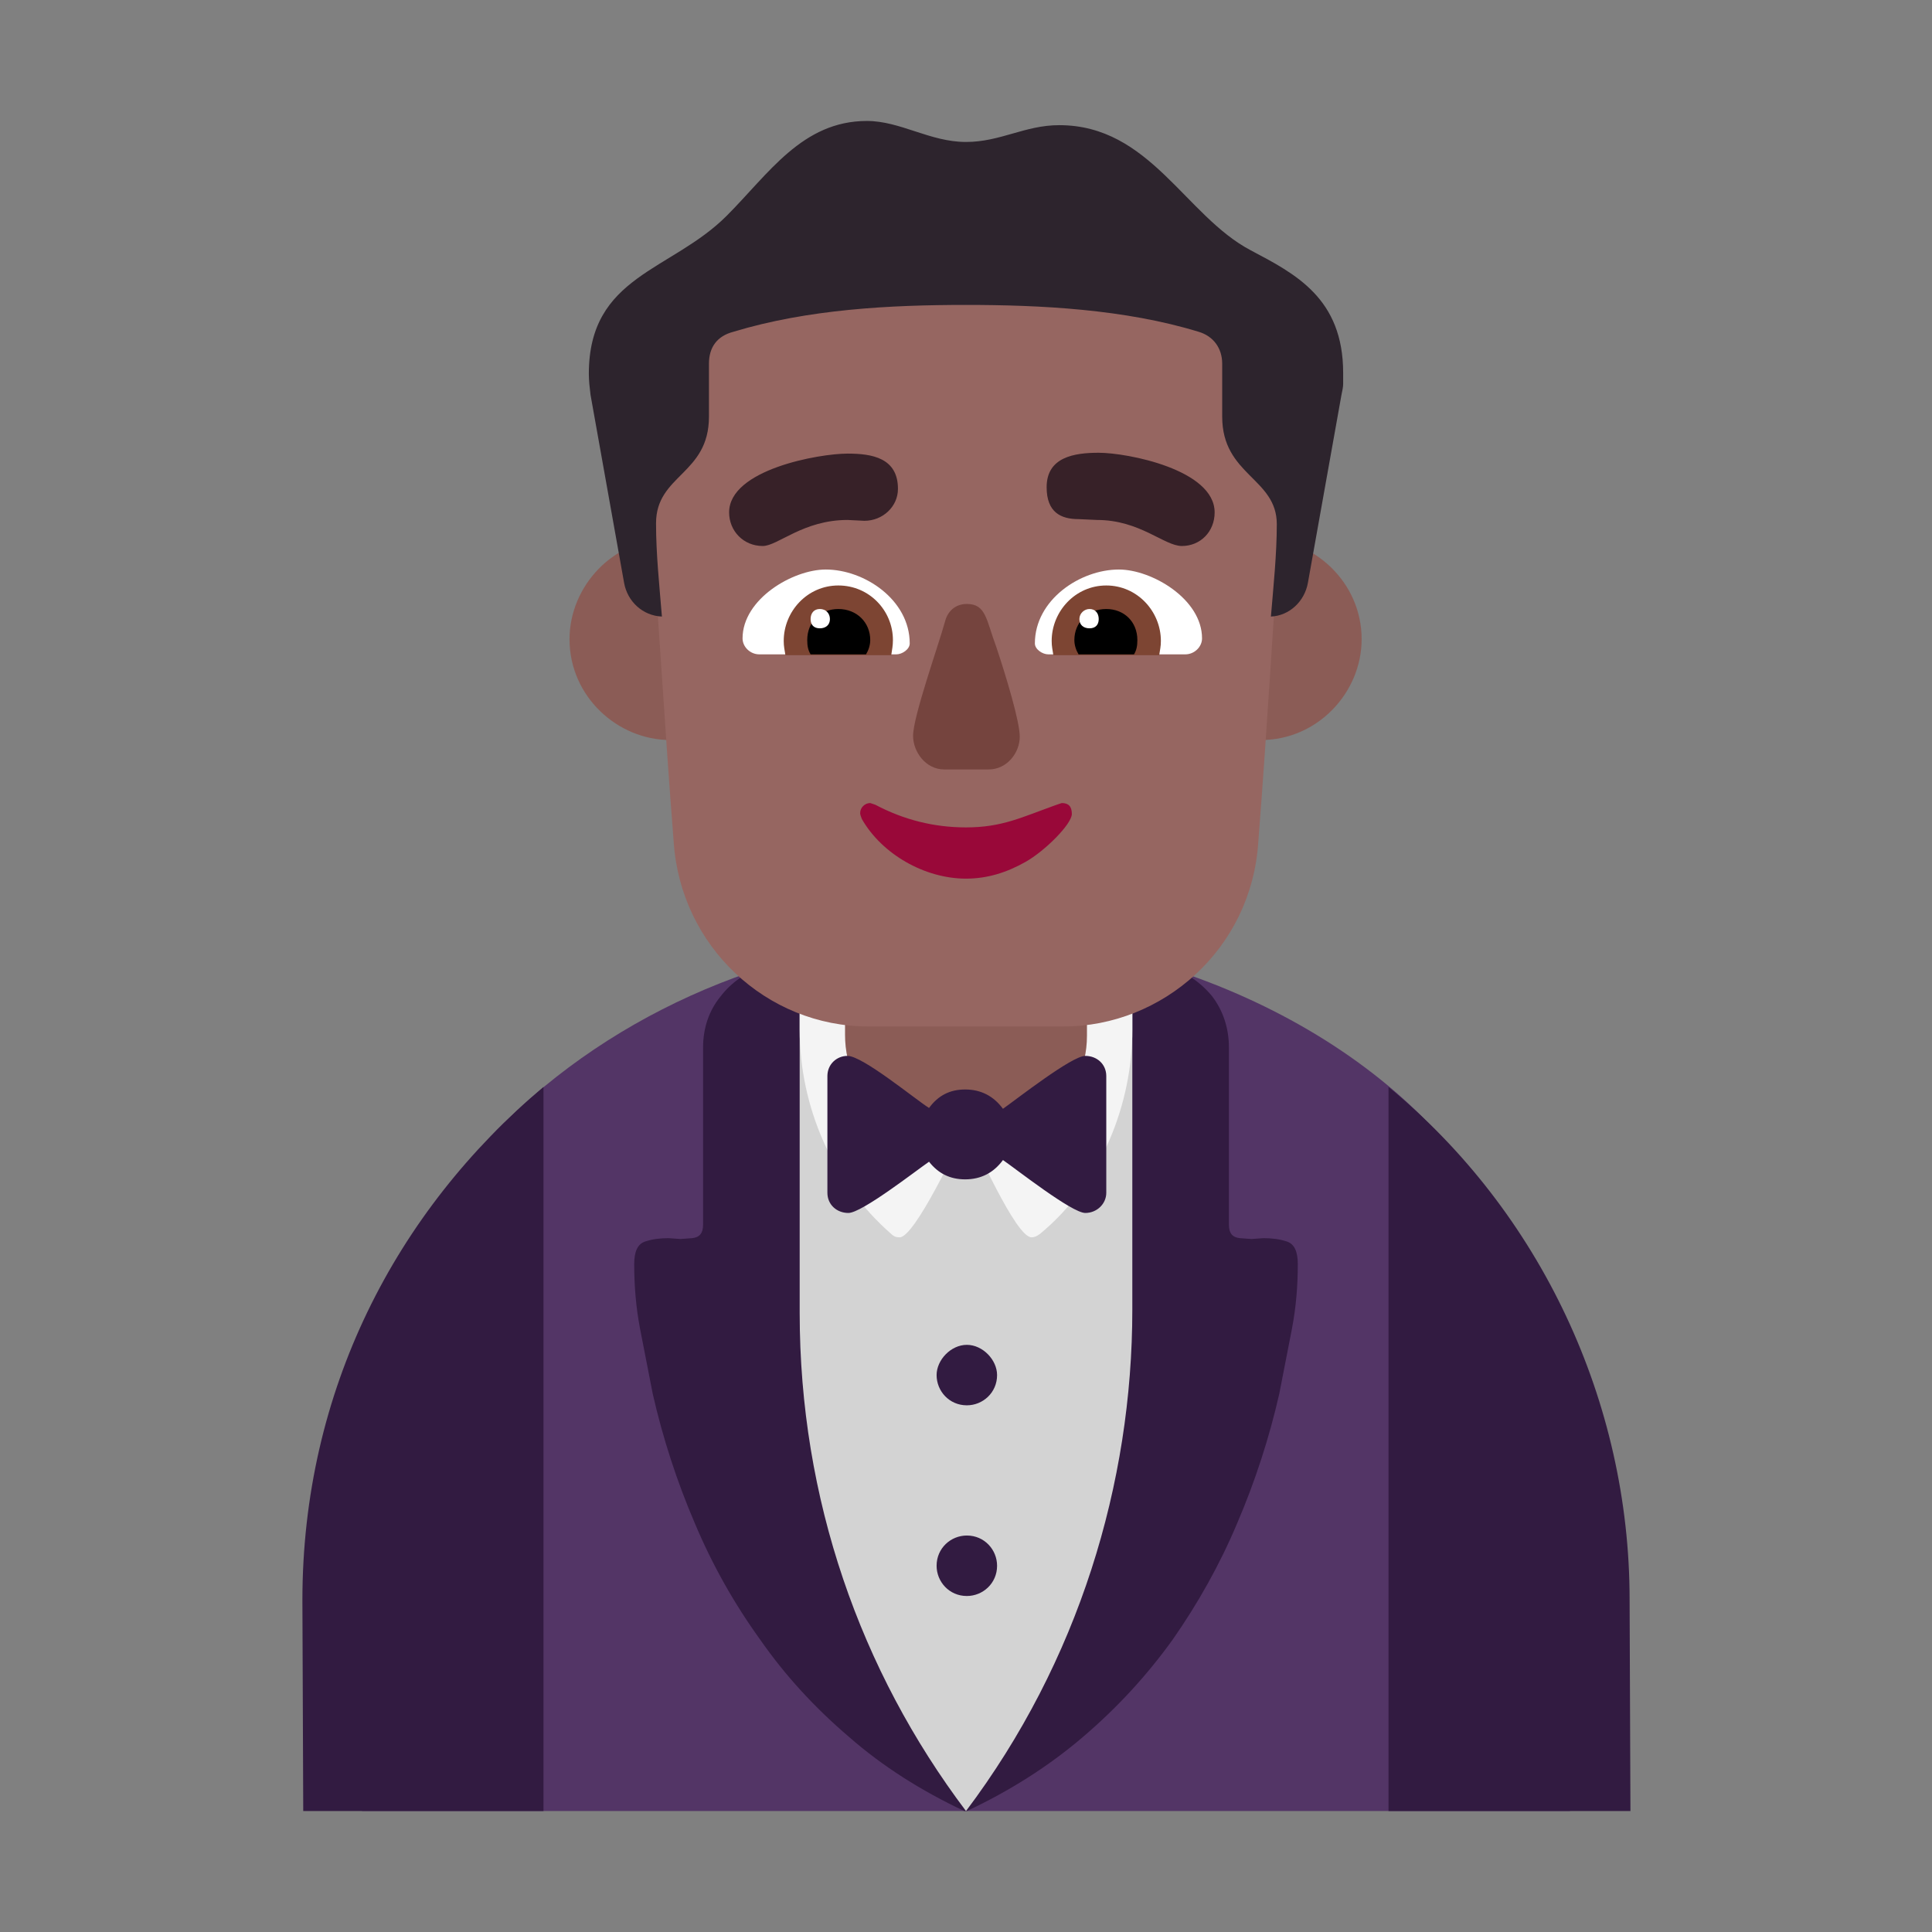 <svg version="1.1" xmlns="http://www.w3.org/2000/svg" viewBox="0 0 2300 2300"><rect x="0" y="0" width="2300" height="2300" fill="#808080" stroke="none"/><g transform="scale(1,-1) translate(-256, -1869)">
		<path d="M2125-287l0 251c0 165-12 322-90 463-110 199-382 328-629 328-200 0-401-79-544-217-161-153-175-373-175-574l0-251 1438 0 z" fill="#533566"/>
		<path d="M2197-287l-1 252c0 235-106 461-287 610l0-862 288 0 z M903-287l0 862c-176-148-287-362-287-611l1-251 286 0 z M1407-287c51 24 97 53 138 88 41 35 76 73 107 116 30 43 56 89 77 139 21 49 38 101 50 154l15 77c5 26 7 52 7 77 0 15-4 24-13 27-9 3-18 4-28 4l-14-1-14 1c-9 1-13 6-13 16l0 211c0 23-7 44-20 61-14 17-32 29-53 36-37 13-77 23-118 29-42 5-83 8-123 8-39 0-80-3-121-8-41-6-81-16-118-29-21-7-39-19-52-36-14-17-21-38-21-61l0-211c0-10-4-15-13-16l-14-1-14 1c-10 0-19-1-28-4-9-3-13-12-13-27 0-25 2-51 7-77l15-77c12-53 29-105 50-154 21-50 47-96 78-139 30-43 65-81 106-116 40-35 86-64 137-88l3 0 z" fill="#321B41"/>
		<path d="M1406-287c134 178 198 390 198 597l0 375-396-4 0-375c0-221 72-426 198-593 z" fill="#D3D3D3"/>
		<path d="M1484 396c3 0 6 1 10 4 74 61 110 156 110 243l0 184-396 0 0-184c0-91 39-182 109-243 3-3 6-4 10-4 18 0 69 109 79 130 11-19 59-130 78-130 z" fill="#F4F4F4"/>
		<path d="M1406 503c72 0 144 54 144 133l0 165c0 77-68 134-144 134-75 0-144-55-144-133l0-165c0-77 68-134 144-134 z" fill="#8B5C56"/>
		<path d="M1407-31c19 0 36 15 36 36 0 19-15 36-36 36-19 0-36-15-36-36 0-19 15-36 36-36 z M1407 196c19 0 36 15 36 36 0 18-17 36-36 36-19 0-36-18-36-36 0-19 15-36 36-36 z M1548 425c14 0 25 11 25 24l0 139c0 14-11 24-25 24-16 0-81-51-98-63-11 15-26 23-45 23-18 0-32-7-43-22-16 10-79 62-97 62-13 0-24-10-24-24l0-139c0-14 11-24 25-24 16 0 80 50 96 61 11-14 25-21 43-21 19 0 34 8 45 23 16-11 82-63 98-63 z" fill="#321B41"/>
		<path d="M1757 988c68 0 120 57 120 120 0 68-57 120-120 120-68 0-120-57-120-120 0-68 57-120 120-120 z M1054 988c68 0 120 57 120 120 0 68-57 120-120 120-68 0-120-57-120-120 0-68 57-120 120-120 z" fill="#8B5C56"/>
		<path d="M1522 647c118 0 224 92 232 220 11 141 18 268 28 409l1 14 0 13c0 188-151 350-345 350l-64 0c-48 0-93-9-135-28-140-61-211-189-211-336l1-13c11-139 18-270 29-409 8-124 110-220 232-220l232 0 z" fill="#966661"/>
		<path d="M1667 1090l-163 0c-7 0-16 6-16 13 0 52 54 88 100 88 39 0 99-35 99-82 0-10-9-19-20-19 z M1323 1090c7 0 16 6 16 13 0 52-54 88-100 88-39 0-99-35-99-82 0-10 9-19 20-19l163 0 z" fill="#FFFFFF"/>
		<path d="M1636 1089l-126 0c-1 7-2 10-2 17 0 35 28 66 65 66 37 0 65-31 65-66 0-7-1-10-2-17 z M1317 1089c1 7 2 11 2 18 0 35-28 65-65 65-37 0-65-31-65-66 0-7 1-10 2-17l126 0 z" fill="#7D4533"/>
		<path d="M1606 1090l-66 0c-3 5-5 11-5 17 0 21 16 37 38 37 21 0 37-15 37-37 0-7-1-12-4-17 z M1287 1090c3 5 5 11 5 17 0 21-16 37-38 37-21 0-37-15-37-37 0-7 1-12 4-17l66 0 z" fill="#000000"/>
		<path d="M1553 1121c7 0 11 4 11 11 0 7-4 12-11 12-6 0-12-5-12-12 0-7 5-11 12-11 z M1232 1121c7 0 12 4 12 11 0 7-5 12-12 12-7 0-11-5-11-12 0-7 4-11 11-11 z" fill="#FFFFFF"/>
		<path d="M1769 1135c22 1 40 18 44 40l40 224c1 5 2 9 2 13l0 13c0 89-57 118-110 146-78 41-120 149-228 149-41 0-70-20-111-20-43 0-78 25-118 25-77 0-117-63-167-113-66-66-164-71-164-188 0-8 1-17 2-25l40-224c4-22 22-39 45-40-3 37-7 74-7 111 0 58 63 58 63 127l0 63c0 20 10 33 29 38 89 27 187 32 277 32 88 0 189-5 277-32 17-5 28-19 28-38l0-63c0-70 65-73 65-128 0-36-4-74-7-110 z" fill="#2D242D"/>
		<path d="M1164 1219c18 0 48 31 101 31l20-1c22 0 40 17 40 38 0 37-31 42-60 42-34 0-141-19-141-70 0-22 17-40 40-40 z M1663 1219c22 0 39 17 39 40 0 51-104 71-138 71-29 0-62-5-62-41 0-30 17-38 38-38l22-1c51 0 80-31 101-31 z" fill="#372128"/>
		<path d="M1433 953c22 0 37 20 37 39 0 18-16 71-28 107-12 32-12 51-35 51-14 0-23-9-26-21-8-29-38-113-38-136 0-19 15-40 37-40l53 0 z" fill="#75443E"/>
		<path d="M1406 823c25 0 48 7 71 20 23 13 55 45 55 57 0 9-4 13-12 13l-6-2c-42-15-65-27-108-27-38 0-74 9-108 27l-6 2c-6 0-12-5-12-12 0-2 1-4 2-7 24-42 75-71 124-71 z" fill="#990839"/>
	</g></svg>
